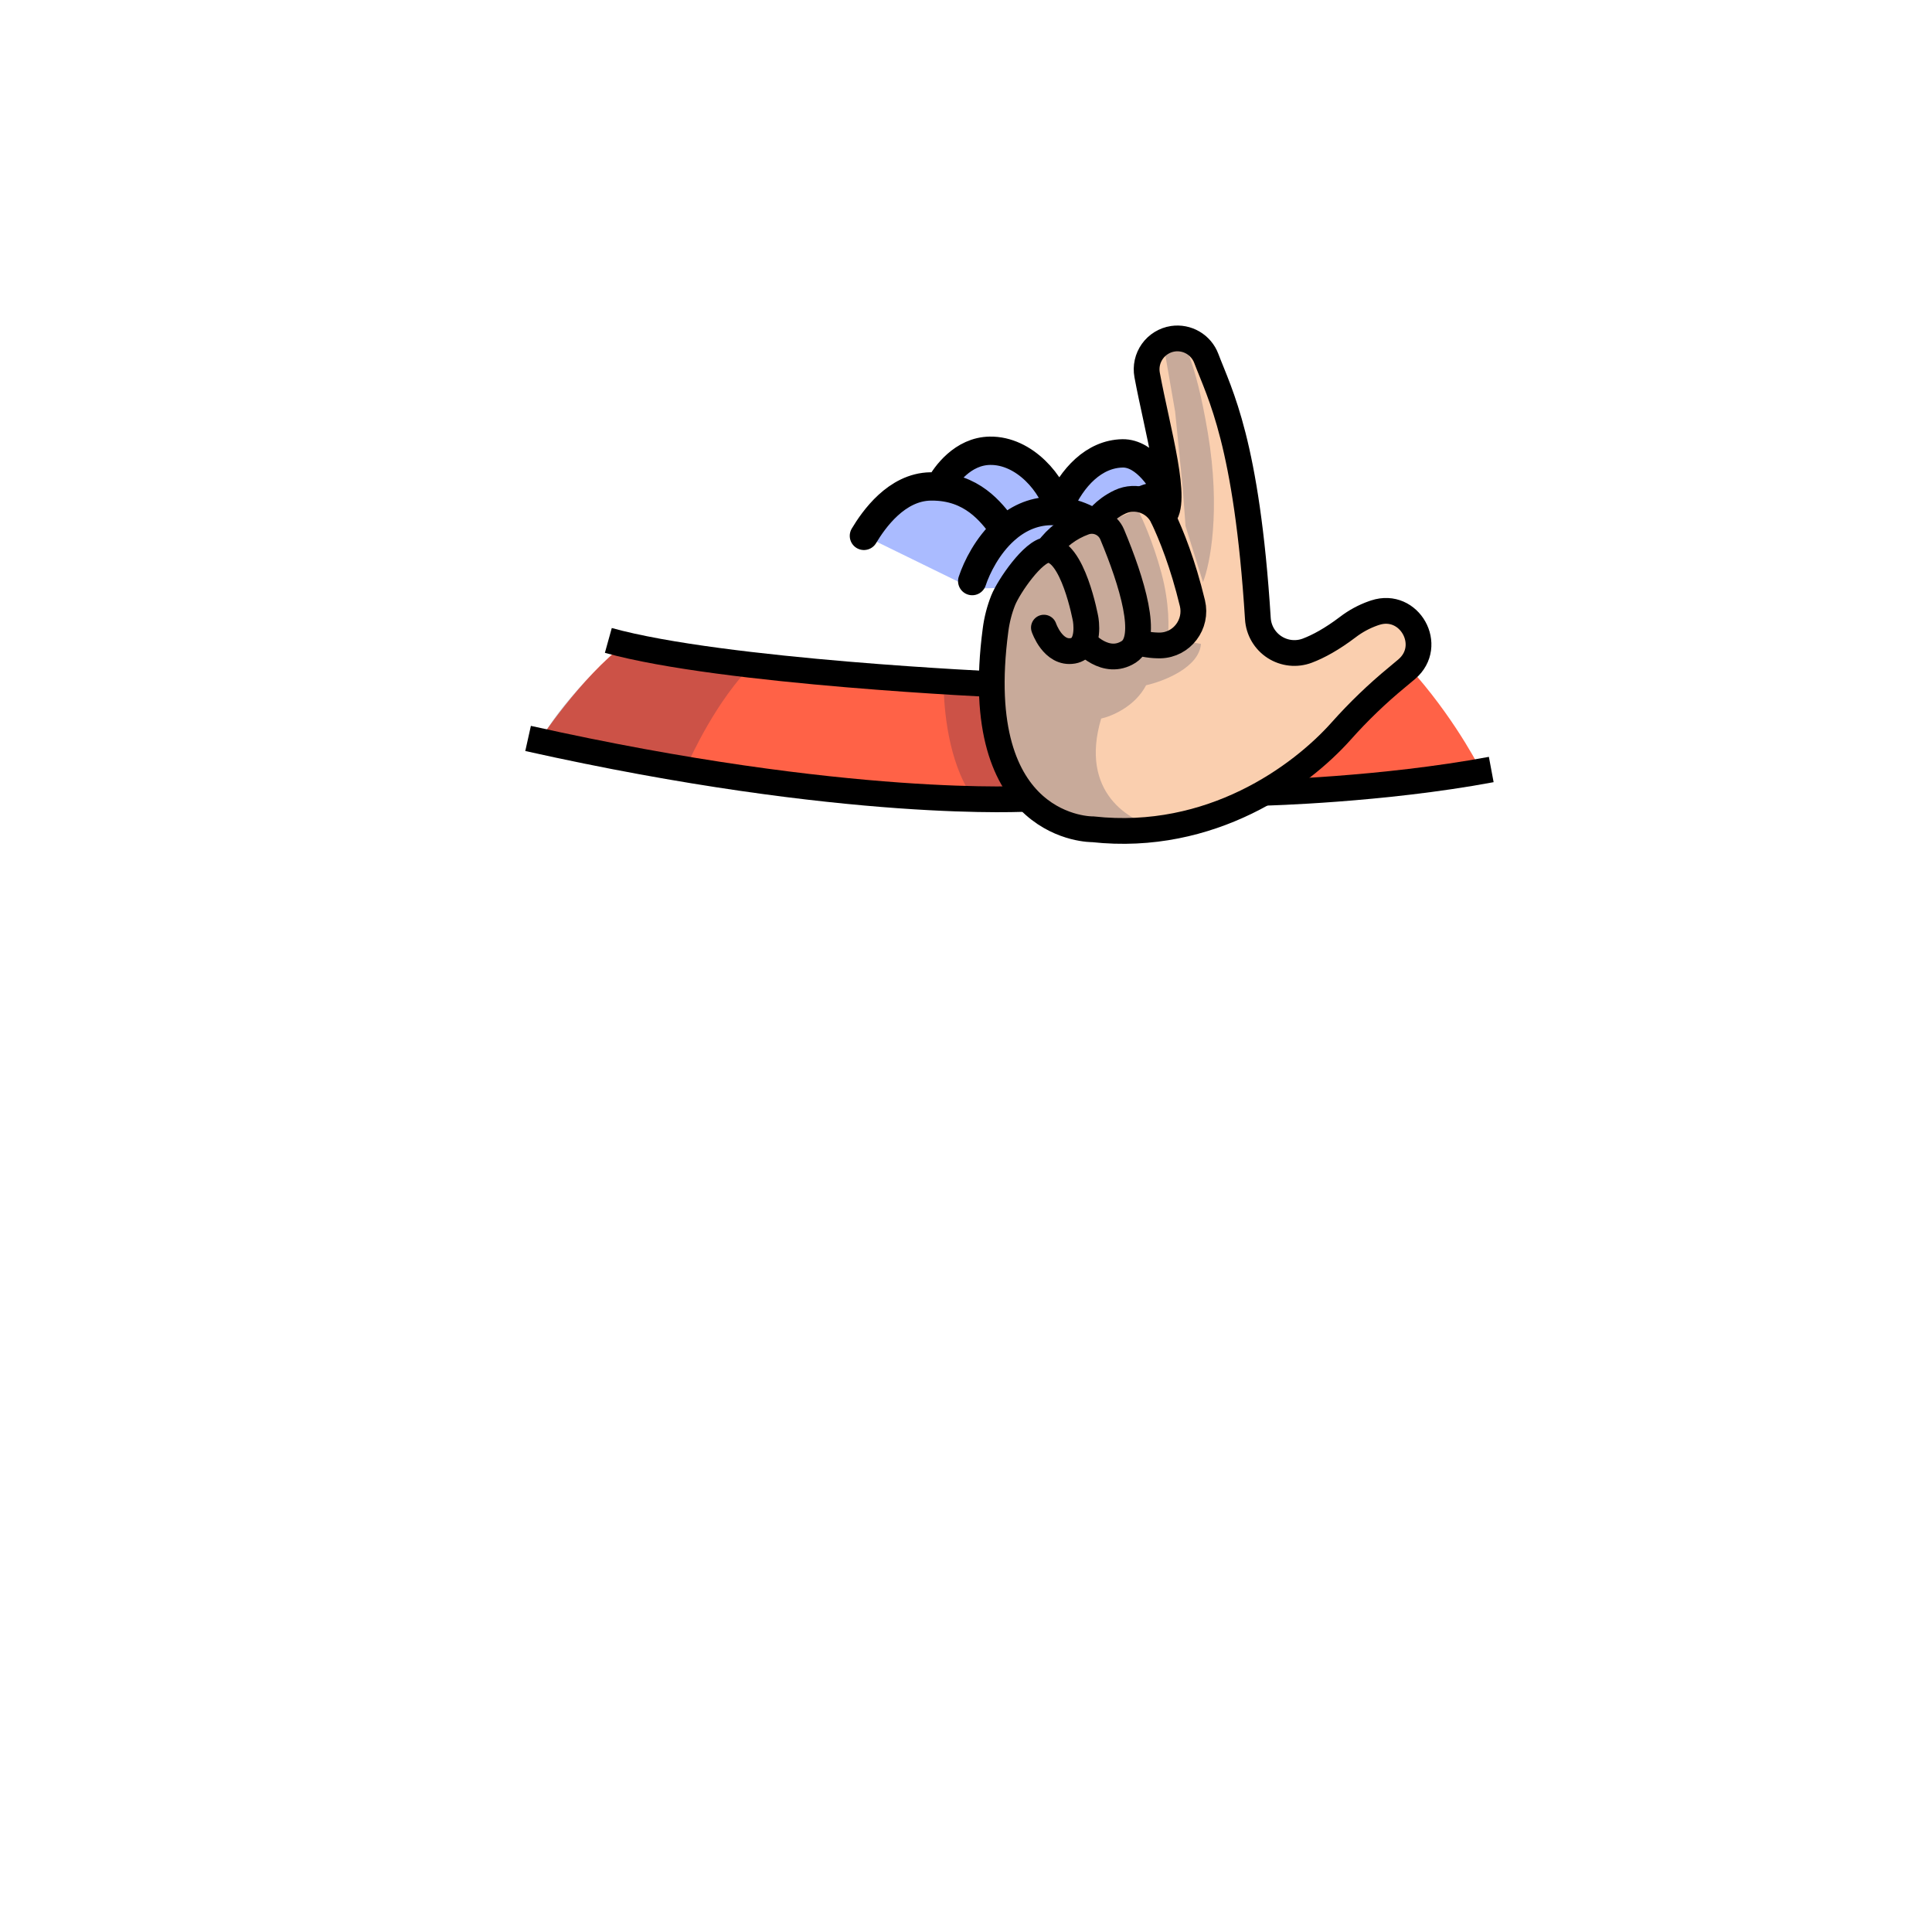 <svg width="1500" height="1500" viewBox="0 0 1500 1500" fill="none" xmlns="http://www.w3.org/2000/svg">
<g clip-path="url(#clip0_949_2543)">
<path d="M711.94 381.541L669.138 415.004L754.914 456.956C786.09 456.451 856.04 454.579 886.429 451.127C916.817 447.675 946.703 430.594 957.848 422.485L912.882 387.272L890.772 360.146L852.07 352.844L816.711 388.83L811.119 369.892L779.2 357.196L748.101 362.456L711.94 381.541Z" fill="#AABBFF"/>
<path d="M754.823 451.145C758.386 440.393 766.661 423.631 780.081 411.559M882.17 449.083C878.062 439.675 870.922 425.659 859.411 414.501M670.743 416.037C678.291 403.405 696.028 378.1 722.448 377.672C724.832 377.634 727.122 377.712 729.323 377.895M780.081 411.559C789.433 403.145 801.285 397.009 815.783 396.774C818.147 396.736 820.438 396.825 822.658 397.03M780.081 411.559C771.884 400.903 758.35 380.305 729.323 377.895M953.095 422.563C946.826 410.677 929.573 387.795 908.089 385.052M859.411 414.501C864.186 404.755 879.655 385.169 903.328 384.785C904.936 384.759 906.524 384.852 908.089 385.052M859.411 414.501C850.192 405.565 838.17 398.463 822.658 397.03M729.323 377.895C734.108 368.72 747.587 350.309 768.512 349.97C795.461 349.534 817.557 375.809 822.658 397.03M908.089 385.052C903.334 374.267 889.367 351.713 871.612 352C849.419 352.36 832.274 370.674 822.592 392.964" stroke="black" stroke-width="22" stroke-linecap="round"/>
<path d="M418.084 575.644C418.084 575.644 451.009 525.708 485.646 499.533L671.224 523.761L781.35 529.337L775.448 556.446L798.189 618.584L666.74 614.582L507.771 593.829L418.084 575.644Z" fill="#FF6247"/>
<path d="M1150.5 599.499C1150.5 599.499 1132.75 563.107 1100 525L1053.5 552.999L1007.72 612.478L1150.5 599.499Z" fill="#FF6247"/>
<path d="M770 560.7C770 560.7 762.63 462.5 800.91 434.5C839.19 406.5 858 401.73 858 401.73L888.76 388.73L899.87 396.73L904.19 346.07L887.4 271.781C887.4 271.781 914.63 248.851 929 265.501C943.37 282.151 960.2 321.53 960.2 321.53L976.63 480.29C976.63 480.29 983.45 524.6 1021.75 506.41C1060.05 488.22 1060.88 486.01 1060.88 486.01C1060.88 486.01 1090.65 458.28 1098.88 501.08C1098.88 501.08 1090.06 522.39 1057.54 549.95C1025.02 577.51 960.54 629.33 960.54 629.33C960.54 629.33 872.9 667.33 817.23 639.25C761.56 611.17 770 560.7 770 560.7Z" fill="#FACFAF"/>
<path d="M531.44 598.154L531.43 598.175L419.089 576.437C430.979 549.816 475.964 505.784 479.995 504.917L583.672 516.362C556.331 544.658 538.629 582.703 531.44 598.154Z" fill="#001647" fill-opacity="0.2"/>
<path d="M754.406 617.78C736.092 590.758 732.964 550.299 732.69 533.447L756.676 534.243L776.715 518.266L780.559 492.88L793.962 450.801L820.41 422.663L856.471 406.35L883.338 395.735C886.792 402.187 895.305 421.046 901.718 444.872C908.132 468.698 907.605 488.591 906.54 495.56L932.409 499.92C931 518.283 903.43 528.975 889.821 532.025C881.268 548.551 863.006 556.149 854.944 557.883C837.829 615.347 877.294 638.168 899.166 642.396L842.081 644.003L801.817 621.155L754.406 617.78Z" fill="#001647" fill-opacity="0.2"/>
<path d="M937.832 336.51C947.849 396.475 939.452 438.453 934.001 451.946L920.436 408.473L918.383 379.889L912.377 319.656L903.558 268.836L915.817 261.238C917.549 264.297 927.816 276.545 937.832 336.51Z" fill="#001647" fill-opacity="0.2"/>
<path d="M810.479 487.291C810.479 487.291 817.479 508.031 833.069 505.291C847.009 502.801 842.859 480.571 842.859 480.571C842.859 480.571 832.999 426.001 813.289 427.001C802.199 427.591 783.289 455.171 778.879 466.051C775.954 473.442 773.959 481.168 772.939 489.051C752.129 645.671 848.529 643.861 848.529 643.861C940.309 653.861 1009.69 603.011 1041.3 567.571C1054.67 552.554 1069.18 538.592 1084.71 525.811C1087.38 523.631 1089.88 521.538 1092.21 519.531C1113.54 501.321 1094.29 466.911 1067.65 475.681L1066.08 476.211C1059.02 478.717 1052.4 482.311 1046.45 486.861C1034.12 496.201 1023.71 501.861 1015.02 505.151C1010.86 506.724 1006.39 507.297 1001.96 506.826C997.538 506.354 993.286 504.85 989.55 502.436C985.813 500.021 982.696 496.763 980.448 492.924C978.201 489.085 976.886 484.772 976.609 480.331C968.009 343.521 947.109 306.141 936.549 278.231C934.609 273.118 930.981 268.821 926.265 266.052C921.55 263.282 916.03 262.206 910.619 263.001C907.442 263.484 904.394 264.6 901.656 266.283C898.918 267.966 896.547 270.182 894.681 272.799C892.816 275.416 891.495 278.381 890.798 281.518C890.1 284.655 890.039 287.9 890.619 291.061C898.539 333.921 915.409 391.001 902.839 401.441" stroke="black" stroke-width="20" stroke-miterlimit="10" stroke-linecap="round"/>
<path d="M841.659 498.082C841.659 498.082 858.349 517.582 876.359 506.082C892.359 495.822 879.029 452.082 863.509 414.992C861.814 410.904 858.602 407.633 854.547 405.863C850.491 404.094 845.908 403.964 841.759 405.502C830.327 409.649 820.407 417.141 813.289 427.002" stroke="black" stroke-width="20" stroke-miterlimit="10"/>
<path d="M851.059 404.732C851.059 404.732 856.699 395.732 869.719 389.612C875.682 386.841 882.496 386.532 888.686 388.75C894.875 390.967 899.942 395.535 902.789 401.462C909.409 415.342 918.389 437.622 925.789 468.302C929.709 484.652 917.669 500.722 900.859 501.122C894.485 501.187 888.141 500.249 882.059 498.342" stroke="black" stroke-width="20" stroke-miterlimit="10"/>
<path d="M799.262 620.079C799.262 620.079 659.007 628.933 410.005 573.324" stroke="black" stroke-width="20" stroke-miterlimit="10"/>
<path d="M776.278 531.477C776.278 531.477 561.297 521.952 472.309 497.227" stroke="black" stroke-width="20" stroke-miterlimit="10"/>
<path d="M981.5 615.5C981.5 615.5 1073.27 613.264 1157.8 597.449" stroke="black" stroke-width="20" stroke-miterlimit="10"/>
</g>
<defs>
<clipPath id="clip0_949_2543">
<rect width="1500" height="1500" fill="white"/>
</clipPath>
</defs>
</svg>
